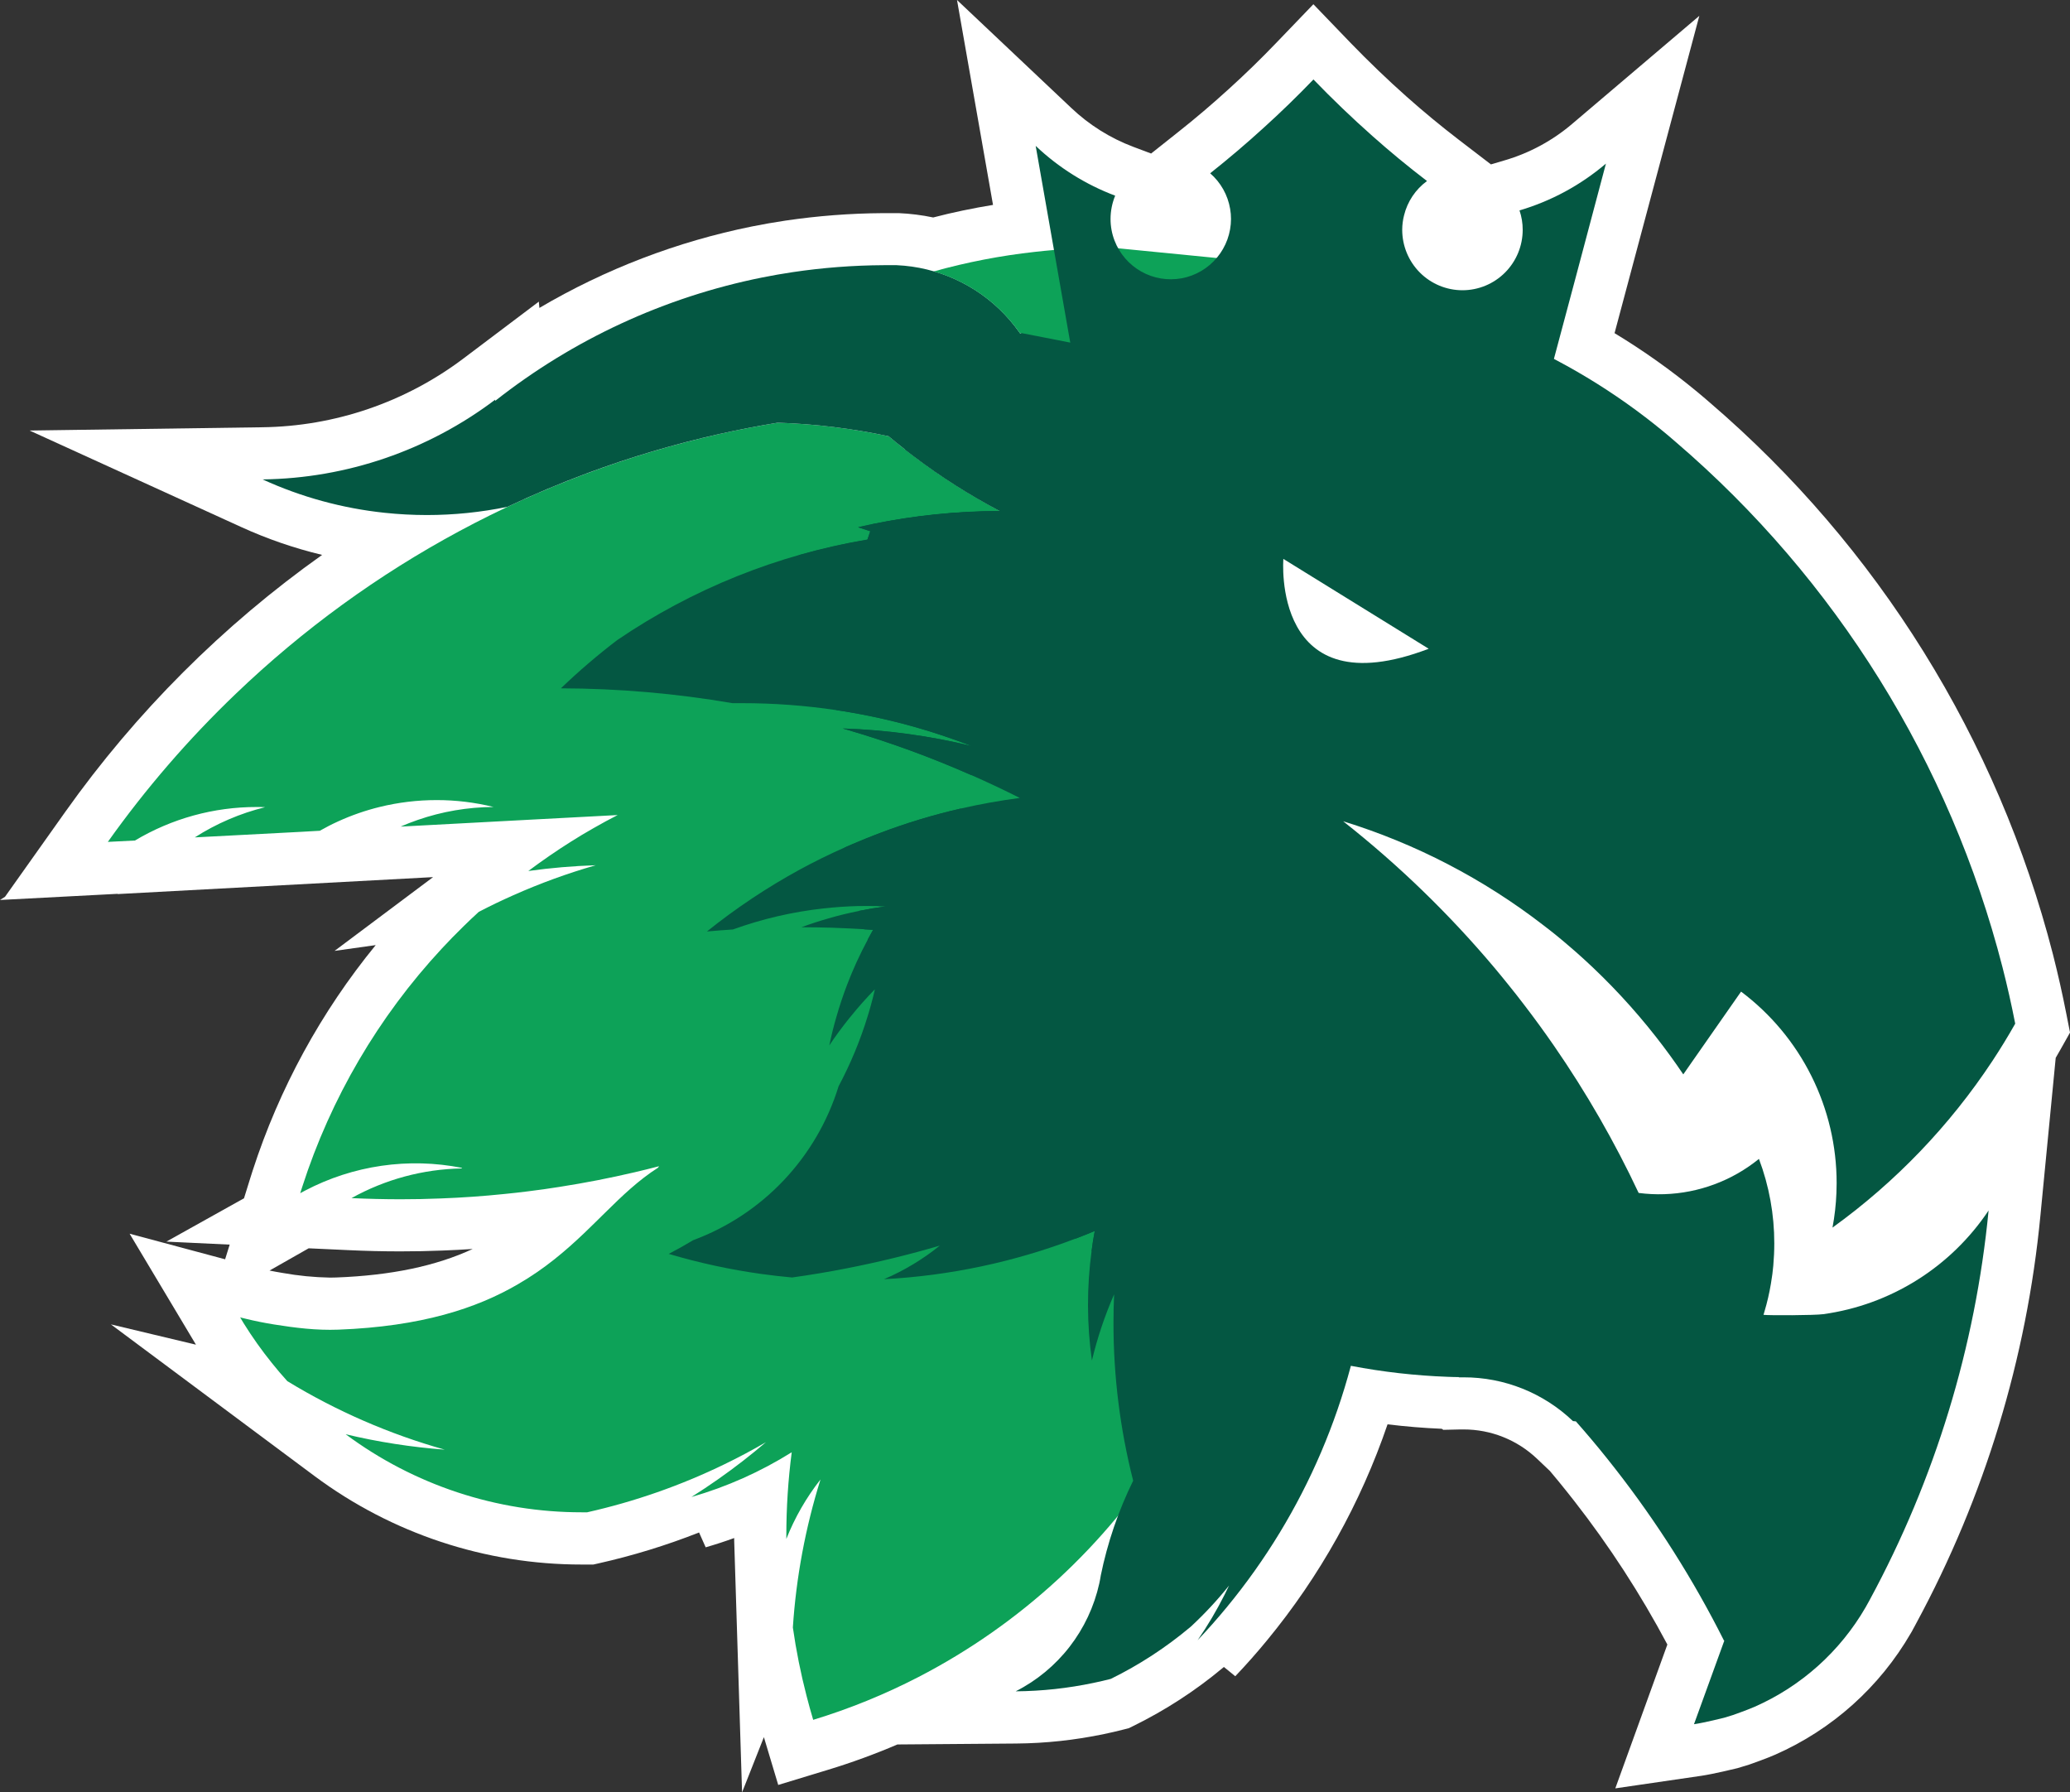 <svg width="216" height="187" viewBox="0 0 216 187" fill="none" xmlns="http://www.w3.org/2000/svg">
<rect x="0" y="0" width="216" height="187" fill="#333333" stroke="none"/>
<g clip-path="url(#clip0_319_107)">
<path d="M215.614 105.761C215.209 103.692 214.74 101.613 214.22 99.569C208.458 77.147 195.956 57.047 178.411 41.998C178.191 41.805 177.968 41.611 177.746 41.427L177.098 40.884C174.377 38.633 171.495 36.587 168.475 34.76L177.321 1.652L164.066 12.913C162.012 14.665 159.613 15.964 157.025 16.724L155.575 17.152L152.191 14.559C150.365 13.156 148.546 11.657 146.79 10.096C144.779 8.312 142.817 6.42 140.959 4.504L137.049 0.441L133.143 4.504C131.571 6.145 129.914 7.753 128.221 9.287C126.496 10.858 124.708 12.383 122.907 13.803L120.117 16.018L118.264 15.322C115.854 14.415 113.65 13.033 111.781 11.258L99.862 0L103.619 21.379C101.517 21.724 99.43 22.153 97.377 22.689C96.198 22.441 95.001 22.291 93.797 22.238H93.713H93.63C93.29 22.238 92.953 22.238 92.611 22.238H92.154C88.728 22.258 85.307 22.521 81.917 23.024C80.76 23.198 79.603 23.399 78.466 23.628C70.653 25.206 63.156 28.078 56.284 32.127L56.226 31.471L48.416 37.361C42.336 41.962 34.947 44.492 27.331 44.579L3.086 44.92L25.151 54.98C27.872 56.224 30.706 57.2 33.613 57.896C23.247 65.253 14.192 74.31 6.826 84.685L0.523 93.566L0 93.9L12.312 93.256L12.243 93.285L45.191 91.515L34.913 99.21L39.205 98.608C33.502 105.576 29.148 113.553 26.368 122.127C26.289 122.371 26.21 122.618 26.133 122.864L25.462 125.023L17.36 129.545L23.967 129.858L23.49 131.389L13.524 128.719L20.447 140.298L11.573 138.18L32.826 154.008C40.89 160.01 50.667 163.246 60.709 163.237C60.929 163.237 61.149 163.237 61.367 163.237H61.914L62.449 163.117C66.025 162.315 69.535 161.237 72.946 159.892L73.636 161.44C74.639 161.151 75.631 160.828 76.611 160.472C76.611 160.561 76.611 160.65 76.611 160.739L77.433 187.01L79.71 181.246L81.207 186.234L86.425 184.647C88.877 183.9 91.287 183.02 93.643 182.01L106.025 181.913C109.11 181.889 112.186 181.557 115.206 180.923C115.858 180.789 116.53 180.633 117.257 180.447L117.799 180.308L118.3 180.06C121.628 178.423 124.749 176.395 127.598 174.018L127.712 173.925L128.898 174.892C130.032 173.7 131.145 172.443 132.2 171.16C137.718 164.466 141.983 156.826 144.788 148.608C146.667 148.837 148.557 148.995 150.446 149.073L150.604 149.183L152.386 149.142H152.722C155.579 149.138 158.329 150.237 160.399 152.213L161.734 153.48C162.329 154.184 162.908 154.889 163.47 155.595C163.74 155.929 164.006 156.268 164.278 156.618C167.942 161.313 171.191 166.32 173.986 171.582L168.554 186.59L177.553 185.276C178.826 185.083 180.832 184.595 181.218 184.502L181.353 184.467L182.51 184.115L182.614 184.078C182.904 183.978 184.383 183.454 185.245 183.072C191.182 180.459 196.136 176.019 199.392 170.396L199.564 170.1L199.579 170.061L199.826 169.61C199.872 169.531 199.915 169.45 199.955 169.368C207.077 156.199 211.484 141.728 212.914 126.815L214.509 110.369C214.683 110.073 214.85 109.777 215.016 109.485L216.002 107.732L215.614 105.761ZM35.106 133.287C34.884 133.296 34.664 133.3 34.445 133.3C32.781 133.27 31.122 133.107 29.483 132.813C29.018 132.737 28.565 132.654 28.124 132.565L32.209 130.243L36.429 130.437C38.189 130.52 39.99 130.563 41.782 130.563C43.306 130.563 44.791 130.534 46.174 130.476C47.22 130.437 48.273 130.383 49.324 130.313C45.468 132.101 40.791 133.072 35.106 133.287Z" fill="white"/>
<path d="M125.97 111.857C131.981 96.684 132.248 79.829 126.718 64.472C125.035 62.715 123.256 61.053 121.391 59.492C118.035 58.778 114.74 57.803 111.536 56.575C105.754 54.36 100.312 51.342 95.368 47.609C94.469 46.934 93.589 46.231 92.727 45.514C88.918 44.703 85.045 44.231 81.153 44.103C79.09 44.442 77.046 44.838 75.021 45.291C56.071 49.564 38.638 58.934 24.596 72.395C19.672 77.109 15.205 82.28 11.253 87.839L14.081 87.697C17.925 85.401 22.317 84.192 26.791 84.199C27.084 84.199 27.369 84.199 27.665 84.217C25.063 84.86 22.584 85.925 20.325 87.37L31.405 86.79L33.37 86.678C33.997 86.322 34.642 85.991 35.299 85.693C36.686 85.061 38.129 84.561 39.608 84.197C41.556 83.719 43.554 83.477 45.559 83.478C47.561 83.475 49.556 83.717 51.5 84.197C48.803 84.211 46.127 84.668 43.578 85.552C42.976 85.759 42.382 85.991 41.804 86.244L44.726 86.088L55.422 85.517L59.087 85.323L64.451 85.039C63.597 85.476 62.755 85.933 61.926 86.409C61.13 86.859 60.347 87.328 59.577 87.815C58.051 88.778 56.569 89.798 55.129 90.876C57.461 90.552 59.808 90.351 62.161 90.276C59.214 91.121 56.328 92.172 53.528 93.422C52.323 93.956 51.133 94.528 49.959 95.139C49.409 95.644 48.865 96.154 48.329 96.686C47.569 97.427 46.83 98.186 46.105 98.968C39.494 106.084 34.522 114.57 31.54 123.825C31.466 124.046 31.393 124.272 31.326 124.493C31.492 124.4 31.661 124.309 31.833 124.222C36.862 121.582 42.64 120.746 48.208 121.852C48.197 121.872 48.184 121.891 48.171 121.91C44.145 121.984 40.2 123.047 36.678 125.006C38.367 125.084 40.066 125.124 41.775 125.126C43.177 125.126 44.574 125.1 45.964 125.042C48.204 124.96 50.425 124.804 52.625 124.576C53.445 124.497 54.263 124.402 55.078 124.301C56.182 124.166 57.275 124.013 58.358 123.839C61.016 123.425 63.64 122.914 66.231 122.307C67.081 122.108 67.929 121.898 68.774 121.678C68.737 121.732 68.697 121.786 68.658 121.838C66.652 123.113 64.937 124.758 63.145 126.524C62.431 127.225 61.706 127.945 60.946 128.672C59.006 130.516 56.836 132.381 54.05 133.989C49.743 136.504 43.964 138.404 35.295 138.731C33.017 138.818 30.784 138.538 28.602 138.189C27.589 138.027 26.586 137.826 25.601 137.584C25.419 137.543 25.238 137.499 25.061 137.452L25.419 138.052C26.316 139.496 27.3 140.883 28.367 142.206C28.881 142.851 29.421 143.484 29.985 144.106C35.108 147.226 40.632 149.63 46.404 151.251C42.923 150.99 39.467 150.452 36.071 149.643C43.2 154.942 51.84 157.797 60.713 157.787C60.906 157.787 61.083 157.787 61.268 157.787C66.227 156.673 71.041 154.989 75.614 152.766C77.084 152.054 78.52 151.289 79.923 150.471C79.151 151.131 78.355 151.779 77.55 152.406C75.816 153.753 74.015 155.014 72.149 156.19C75.837 155.131 79.359 153.56 82.614 151.522C82.24 154.409 82.052 157.317 82.052 160.228C82.052 160.342 82.052 160.455 82.052 160.567C82.936 158.337 84.136 156.247 85.617 154.362C84.047 159.377 83.079 164.561 82.733 169.805C83.077 172.212 83.555 174.598 84.165 176.951C84.377 177.786 84.61 178.614 84.855 179.441C88.647 178.286 92.327 176.788 95.85 174.967C106.44 169.49 115.372 161.264 121.715 151.146C124.28 147.064 126.391 142.711 128.009 138.166C126.362 132.489 123.961 127.06 120.872 122.024C122.859 118.788 124.565 115.387 125.97 111.857V111.857Z" fill="#0DA258"/>
<path d="M191.626 124.474C191.642 124.131 191.649 123.787 191.649 123.439C191.651 119.56 190.75 115.735 189.019 112.267C187.287 108.798 184.774 105.783 181.677 103.46L176.523 110.84L175.647 112.097C174.738 110.748 173.781 109.434 172.775 108.154C170.488 105.24 167.964 102.522 165.227 100.028C164.94 99.771 164.648 99.511 164.361 99.254C164.137 99.061 163.915 98.867 163.688 98.674C162.839 97.939 161.965 97.229 161.064 96.546C154.799 91.7 147.717 88.022 140.155 85.688C145.923 90.23 151.213 95.352 155.943 100.972C156.429 101.553 156.908 102.133 157.382 102.727C157.943 103.414 158.489 104.112 159.022 104.813C160.112 106.232 161.164 107.675 162.177 109.143C165.53 113.998 168.477 119.124 170.989 124.466C174.568 124.933 178.201 124.217 181.337 122.425C182.111 121.981 182.848 121.475 183.542 120.914C184.605 123.732 185.147 126.721 185.143 129.735C185.143 130.509 185.106 131.282 185.039 132.056C185.014 132.347 184.981 132.637 184.944 132.921C184.929 133.02 184.919 133.115 184.9 133.219C184.766 134.197 184.573 135.167 184.321 136.121C184.244 136.406 184.165 136.684 184.082 136.965C184.065 137.036 184.042 137.11 184.017 137.185C184.636 137.255 189.338 137.242 190.261 137.114C193.733 136.632 197.064 135.42 200.036 133.556C203.008 131.692 205.553 129.219 207.505 126.298C206.129 140.528 201.915 154.336 195.114 166.9C195.111 166.913 195.105 166.926 195.096 166.936C194.969 167.169 194.844 167.401 194.711 167.629C194.699 167.646 194.69 167.663 194.682 167.681C192.014 172.303 187.944 175.95 183.066 178.089C182.335 178.412 180.813 178.946 180.813 178.946L179.896 179.226C179.896 179.226 177.833 179.743 176.764 179.898L179.916 171.212L179.929 171.176L179.889 171.162C176.711 164.838 172.918 158.844 168.564 153.269C168.281 152.905 167.995 152.542 167.706 152.182C166.649 150.86 165.559 149.565 164.438 148.299L164.133 148.27C161.055 145.332 156.967 143.697 152.718 143.704C152.556 143.704 152.392 143.704 152.232 143.704L152.207 143.68C151.821 143.68 151.451 143.663 151.075 143.651C147.681 143.528 144.301 143.145 140.965 142.504C140.173 142.352 139.383 142.185 138.596 142.003C129.661 139.936 121.252 136.026 113.906 130.52C113.997 129.822 114.099 129.127 114.236 128.438C113.576 128.713 112.915 128.98 112.244 129.234C106.475 124.625 101.509 119.089 97.547 112.85C94.61 108.231 92.258 103.263 90.545 98.06C90.545 98.06 90.545 98.049 90.545 98.045C90.727 97.701 90.914 97.358 91.11 97.017C90.802 96.994 90.495 96.977 90.186 96.96C90.046 96.513 89.915 96.066 89.785 95.605C89.729 95.412 89.675 95.228 89.625 95.034C90.559 94.845 91.505 94.686 92.465 94.558C91.824 94.526 91.178 94.512 90.536 94.512C90.184 94.512 89.837 94.512 89.49 94.522C89.174 93.361 88.888 92.179 88.638 90.991C88.456 90.138 88.294 89.281 88.151 88.419L88.923 88.085C89.18 87.972 89.438 87.866 89.695 87.762C90.21 87.545 90.727 87.338 91.247 87.137C91.44 87.061 91.618 86.988 91.807 86.92C94.566 85.873 97.393 85.016 100.269 84.356C102.283 83.896 104.33 83.528 106.411 83.254C104.756 82.418 103.077 81.626 101.376 80.878C97.176 79.02 92.859 77.441 88.452 76.151C88.283 76.099 88.113 76.052 87.943 76.002C92.475 76.15 96.979 76.763 101.386 77.832L100.848 77.625C100.745 77.585 100.645 77.55 100.543 77.513C100.246 77.401 99.945 77.291 99.644 77.186C97.877 76.553 96.077 75.996 94.243 75.514C93.925 75.431 93.605 75.352 93.278 75.271C92.953 75.189 92.663 75.122 92.353 75.05L91.774 74.918C91.118 74.773 90.457 74.636 89.789 74.512C89.54 74.462 89.29 74.417 89.037 74.375C88.784 74.332 88.508 74.28 88.242 74.236L87.606 74.137C87.49 74.116 87.374 74.098 87.262 74.083C87.416 70.617 87.841 67.169 88.533 63.77C88.753 62.687 89 61.611 89.272 60.551C89.637 59.115 90.044 57.707 90.51 56.312C90.605 56.018 90.703 55.731 90.808 55.431C90.891 55.186 90.977 54.934 91.068 54.687C95.448 53.787 99.907 53.333 104.377 53.332C101.221 51.673 98.205 49.758 95.36 47.607C95.049 47.371 94.737 47.135 94.428 46.891C96.046 43.725 97.914 40.693 100.014 37.825C111.62 31.572 124.817 28.922 137.928 30.214C151.039 31.506 163.471 36.681 173.641 45.08C173.847 45.251 174.05 45.425 174.256 45.595C174.463 45.765 174.661 45.941 174.86 46.115C191.572 60.437 203.478 79.575 208.958 100.926C209.454 102.861 209.896 104.82 210.283 106.804C209.536 108.129 208.74 109.425 207.904 110.694C203.438 117.456 197.783 123.348 191.217 128.082C191.441 126.893 191.578 125.689 191.626 124.48V124.474Z" fill="#045742"/>
<path d="M109.418 44.307C109.422 47.883 108.272 51.366 106.139 54.232C106.023 54.389 105.903 54.544 105.78 54.696C104.229 56.647 102.26 58.222 100.018 59.304C97.777 60.386 95.321 60.947 92.833 60.946C91.637 60.944 90.445 60.815 89.276 60.559C87.14 60.09 85.119 59.2 83.329 57.941C85.692 57.264 88.09 56.721 90.513 56.314C90.607 56.02 90.706 55.733 90.81 55.434C90.389 55.288 89.965 55.151 89.542 55.019C90.05 54.903 90.559 54.791 91.07 54.689C95.45 53.789 99.909 53.335 104.38 53.334C101.223 51.675 98.207 49.76 95.362 47.609C95.051 47.373 94.739 47.137 94.43 46.893C93.852 46.442 93.282 45.982 92.721 45.514C88.912 44.703 85.039 44.231 81.148 44.103C79.084 44.443 77.04 44.839 75.016 45.291C70.365 46.337 65.79 47.694 61.32 49.354C58.473 50.411 55.684 51.585 52.953 52.878C50.184 53.449 47.365 53.737 44.539 53.737C43.066 53.736 41.595 53.658 40.131 53.502C35.728 53.038 31.429 51.861 27.4 50.02C36.168 49.908 44.671 46.993 51.674 41.7C51.674 41.741 51.674 41.784 51.674 41.824C59.822 35.404 69.36 30.995 79.52 28.954C80.569 28.743 81.63 28.557 82.702 28.397C85.844 27.928 89.015 27.685 92.191 27.668H92.611C92.93 27.668 93.246 27.668 93.564 27.668C97.835 27.858 101.868 29.694 104.822 32.794C107.776 35.894 109.422 40.018 109.418 44.307V44.307Z" fill="#045742"/>
<path d="M105.836 53.35C105.836 53.59 105.821 53.826 105.809 54.066C105.809 54.275 105.795 54.482 105.784 54.693C105.784 54.969 105.759 55.246 105.745 55.521C105.606 58.326 105.359 61.099 105.003 63.84C104.954 64.227 104.904 64.599 104.85 64.976C104.235 69.382 103.346 73.745 102.188 78.039C102.177 78.072 102.169 78.109 102.159 78.142C101.909 79.062 101.648 79.976 101.376 80.885C97.176 79.028 92.859 77.449 88.453 76.159C88.283 76.107 88.113 76.06 87.943 76.01C92.475 76.158 96.979 76.771 101.386 77.84L100.848 77.633C100.746 77.593 100.645 77.558 100.543 77.521C100.246 77.409 99.945 77.298 99.644 77.194C97.877 76.561 96.077 76.003 94.243 75.522C93.925 75.439 93.605 75.36 93.279 75.278C92.953 75.197 92.663 75.129 92.353 75.058L91.774 74.926C91.118 74.781 90.457 74.644 89.789 74.52C89.54 74.474 89.29 74.425 89.037 74.383C88.784 74.34 88.508 74.288 88.242 74.243L87.606 74.145C87.49 74.123 87.374 74.106 87.262 74.091C84.006 73.606 80.718 73.363 77.425 73.365C77.091 73.365 76.761 73.365 76.428 73.365C70.515 72.349 64.528 71.831 58.529 71.817C60.389 70.029 62.349 68.35 64.401 66.787C72.249 61.446 81.154 57.867 90.507 56.292C91.134 56.187 91.763 56.09 92.393 56.002C91.869 55.795 91.34 55.598 90.804 55.412C90.383 55.267 89.959 55.13 89.537 54.998C90.044 54.882 90.553 54.77 91.064 54.667C95.444 53.768 99.903 53.314 104.374 53.313H104.426C104.904 53.334 105.371 53.338 105.836 53.35Z" fill="#045742"/>
<path d="M146.934 132.085C145.516 132.381 144.116 132.755 142.74 133.204C141.24 145.88 136.127 157.852 128.015 167.687C127.041 168.871 126.026 170.019 124.969 171.131C126.01 169.623 126.945 168.045 127.77 166.408C127.936 166.085 128.096 165.758 128.252 165.427C127.031 166.95 125.7 168.38 124.271 169.707C124.251 169.727 124.229 169.746 124.205 169.761C121.668 171.892 118.883 173.707 115.911 175.167C115.317 175.32 114.717 175.461 114.111 175.585C111.438 176.149 108.716 176.444 105.985 176.465C108.178 175.353 110.099 173.766 111.608 171.819C113.116 169.872 114.176 167.614 114.709 165.207C114.763 164.948 114.817 164.686 114.858 164.421C114.858 164.421 114.858 164.421 114.858 164.406C115.559 160.968 116.696 157.635 118.243 154.488C116.875 149.106 116.185 143.572 116.189 138.017C116.189 137.021 116.21 136.034 116.254 135.05C115.279 137.277 114.504 139.587 113.939 141.953C113.405 138.159 113.394 134.309 113.907 130.512C113.997 129.814 114.1 129.119 114.236 128.431C113.577 128.705 112.915 128.972 112.244 129.226C105.838 131.673 99.09 133.104 92.245 133.465C94.336 132.571 96.294 131.393 98.064 129.963C94.874 130.902 91.624 131.694 88.316 132.339C86.447 132.707 84.559 133.023 82.65 133.287C81.593 133.191 80.542 133.072 79.497 132.927C76.209 132.472 72.961 131.769 69.779 130.824C70.648 130.376 71.498 129.9 72.329 129.396C75.918 128.067 79.153 125.928 81.785 123.143C84.417 120.358 86.374 117.003 87.505 113.337C88.752 110.996 89.771 108.54 90.547 106.003C90.675 105.593 90.794 105.182 90.906 104.766C91.047 104.256 91.178 103.735 91.292 103.219C90.41 104.122 89.568 105.066 88.775 106.051C88.713 106.121 88.659 106.19 88.599 106.262C87.873 107.165 87.185 108.103 86.535 109.075C86.742 108.086 86.981 107.109 87.261 106.15C87.59 104.989 87.97 103.853 88.393 102.743C89.007 101.136 89.724 99.571 90.538 98.057C90.538 98.057 90.538 98.045 90.538 98.041C90.719 97.697 90.906 97.354 91.103 97.014C90.794 96.99 90.488 96.973 90.179 96.956L90.015 96.944C89.585 96.915 89.155 96.894 88.719 96.874C88.1 96.842 87.477 96.816 86.854 96.795C85.781 96.762 84.707 96.745 83.623 96.745C84.547 96.403 85.488 96.095 86.445 95.822C87.484 95.52 88.541 95.262 89.618 95.048C90.551 94.858 91.498 94.7 92.457 94.572C91.817 94.539 91.171 94.526 90.528 94.526C90.177 94.526 89.83 94.526 89.483 94.535C88.291 94.569 87.113 94.65 85.951 94.779C82.718 95.132 79.539 95.87 76.48 96.977C75.569 97.035 74.664 97.105 73.764 97.188C76.791 94.759 80.026 92.602 83.43 90.741C84.965 89.905 86.537 89.132 88.146 88.419L88.918 88.085C89.174 87.972 89.433 87.866 89.689 87.762C90.204 87.545 90.721 87.338 91.242 87.137C91.435 87.061 91.612 86.988 91.801 86.92C94.562 85.872 97.391 85.016 100.269 84.356C100.012 85.13 99.743 85.9 99.461 86.665C98.954 88.073 98.415 89.468 97.844 90.85C98.895 91.67 99.876 92.576 100.778 93.558C102.368 93.376 103.968 93.284 105.568 93.284C112.771 93.28 119.851 95.16 126.109 98.738C132.367 102.317 137.587 107.47 141.253 113.69C141.718 114.463 142.152 115.266 142.565 116.079C145.084 121.064 146.57 126.509 146.934 132.085V132.085Z" fill="#045742"/>
<path d="M126.967 26.919L127.16 26.951C131.268 27.698 135.296 28.834 139.189 30.345C136.621 30.047 134.037 29.898 131.452 29.898C130.21 29.898 128.976 29.932 127.75 30.001C126.525 30.069 125.319 30.169 124.134 30.302C119.823 30.773 115.569 31.671 111.434 32.982L111.981 35.805L111.671 35.743L106.552 34.745L106.447 34.789C106.431 34.763 106.413 34.739 106.393 34.716H106.382V34.704C104.209 31.617 101.052 29.365 97.432 28.319C100.9 27.351 104.441 26.668 108.019 26.276C108.662 26.204 109.314 26.139 109.975 26.083H110.103C111.804 25.954 113.524 25.889 115.263 25.889C115.733 25.889 116.202 25.889 116.669 25.905L126.967 26.919Z" fill="#0DA258"/>
<path d="M167.576 17.07C164.943 19.312 161.87 20.976 158.557 21.954C158.779 22.605 158.892 23.289 158.89 23.978C158.89 25.65 158.228 27.254 157.049 28.436C155.87 29.619 154.271 30.283 152.604 30.283C150.937 30.283 149.338 29.619 148.159 28.436C146.98 27.254 146.318 25.65 146.318 23.978C146.319 23.467 146.383 22.958 146.511 22.463C146.864 21.026 147.712 19.76 148.905 18.887C146.942 17.389 145.039 15.819 143.195 14.178C141.073 12.297 139.027 10.335 137.055 8.291C135.383 10.03 133.656 11.707 131.872 13.321C130.062 14.972 128.197 16.558 126.278 18.081C127.383 19.037 128.119 20.35 128.362 21.793C128.423 22.141 128.454 22.493 128.452 22.846C128.45 24.317 127.934 25.741 126.995 26.871C126.056 28.002 124.752 28.767 123.31 29.035C121.868 29.302 120.377 29.056 119.097 28.337C117.817 27.619 116.827 26.475 116.3 25.102C116.023 24.382 115.882 23.617 115.883 22.846C115.884 22.012 116.048 21.186 116.366 20.416C113.284 19.255 110.464 17.488 108.071 15.221L110.407 28.515L112.975 43.111C119.902 44.495 126.948 45.189 134.011 45.185C143.178 45.192 152.308 44.022 161.178 41.702L161.022 41.658L164.446 28.848L167.576 17.07Z" fill="#045742"/>
<path d="M133.917 58.314C133.917 58.314 132.634 73.964 149.082 67.688L133.917 58.314Z" fill="white"/>
</g>
<defs>
<clipPath id="clip0_319_107">
<rect width="216" height="187" fill="white"/>
</clipPath>
</defs>
</svg>
